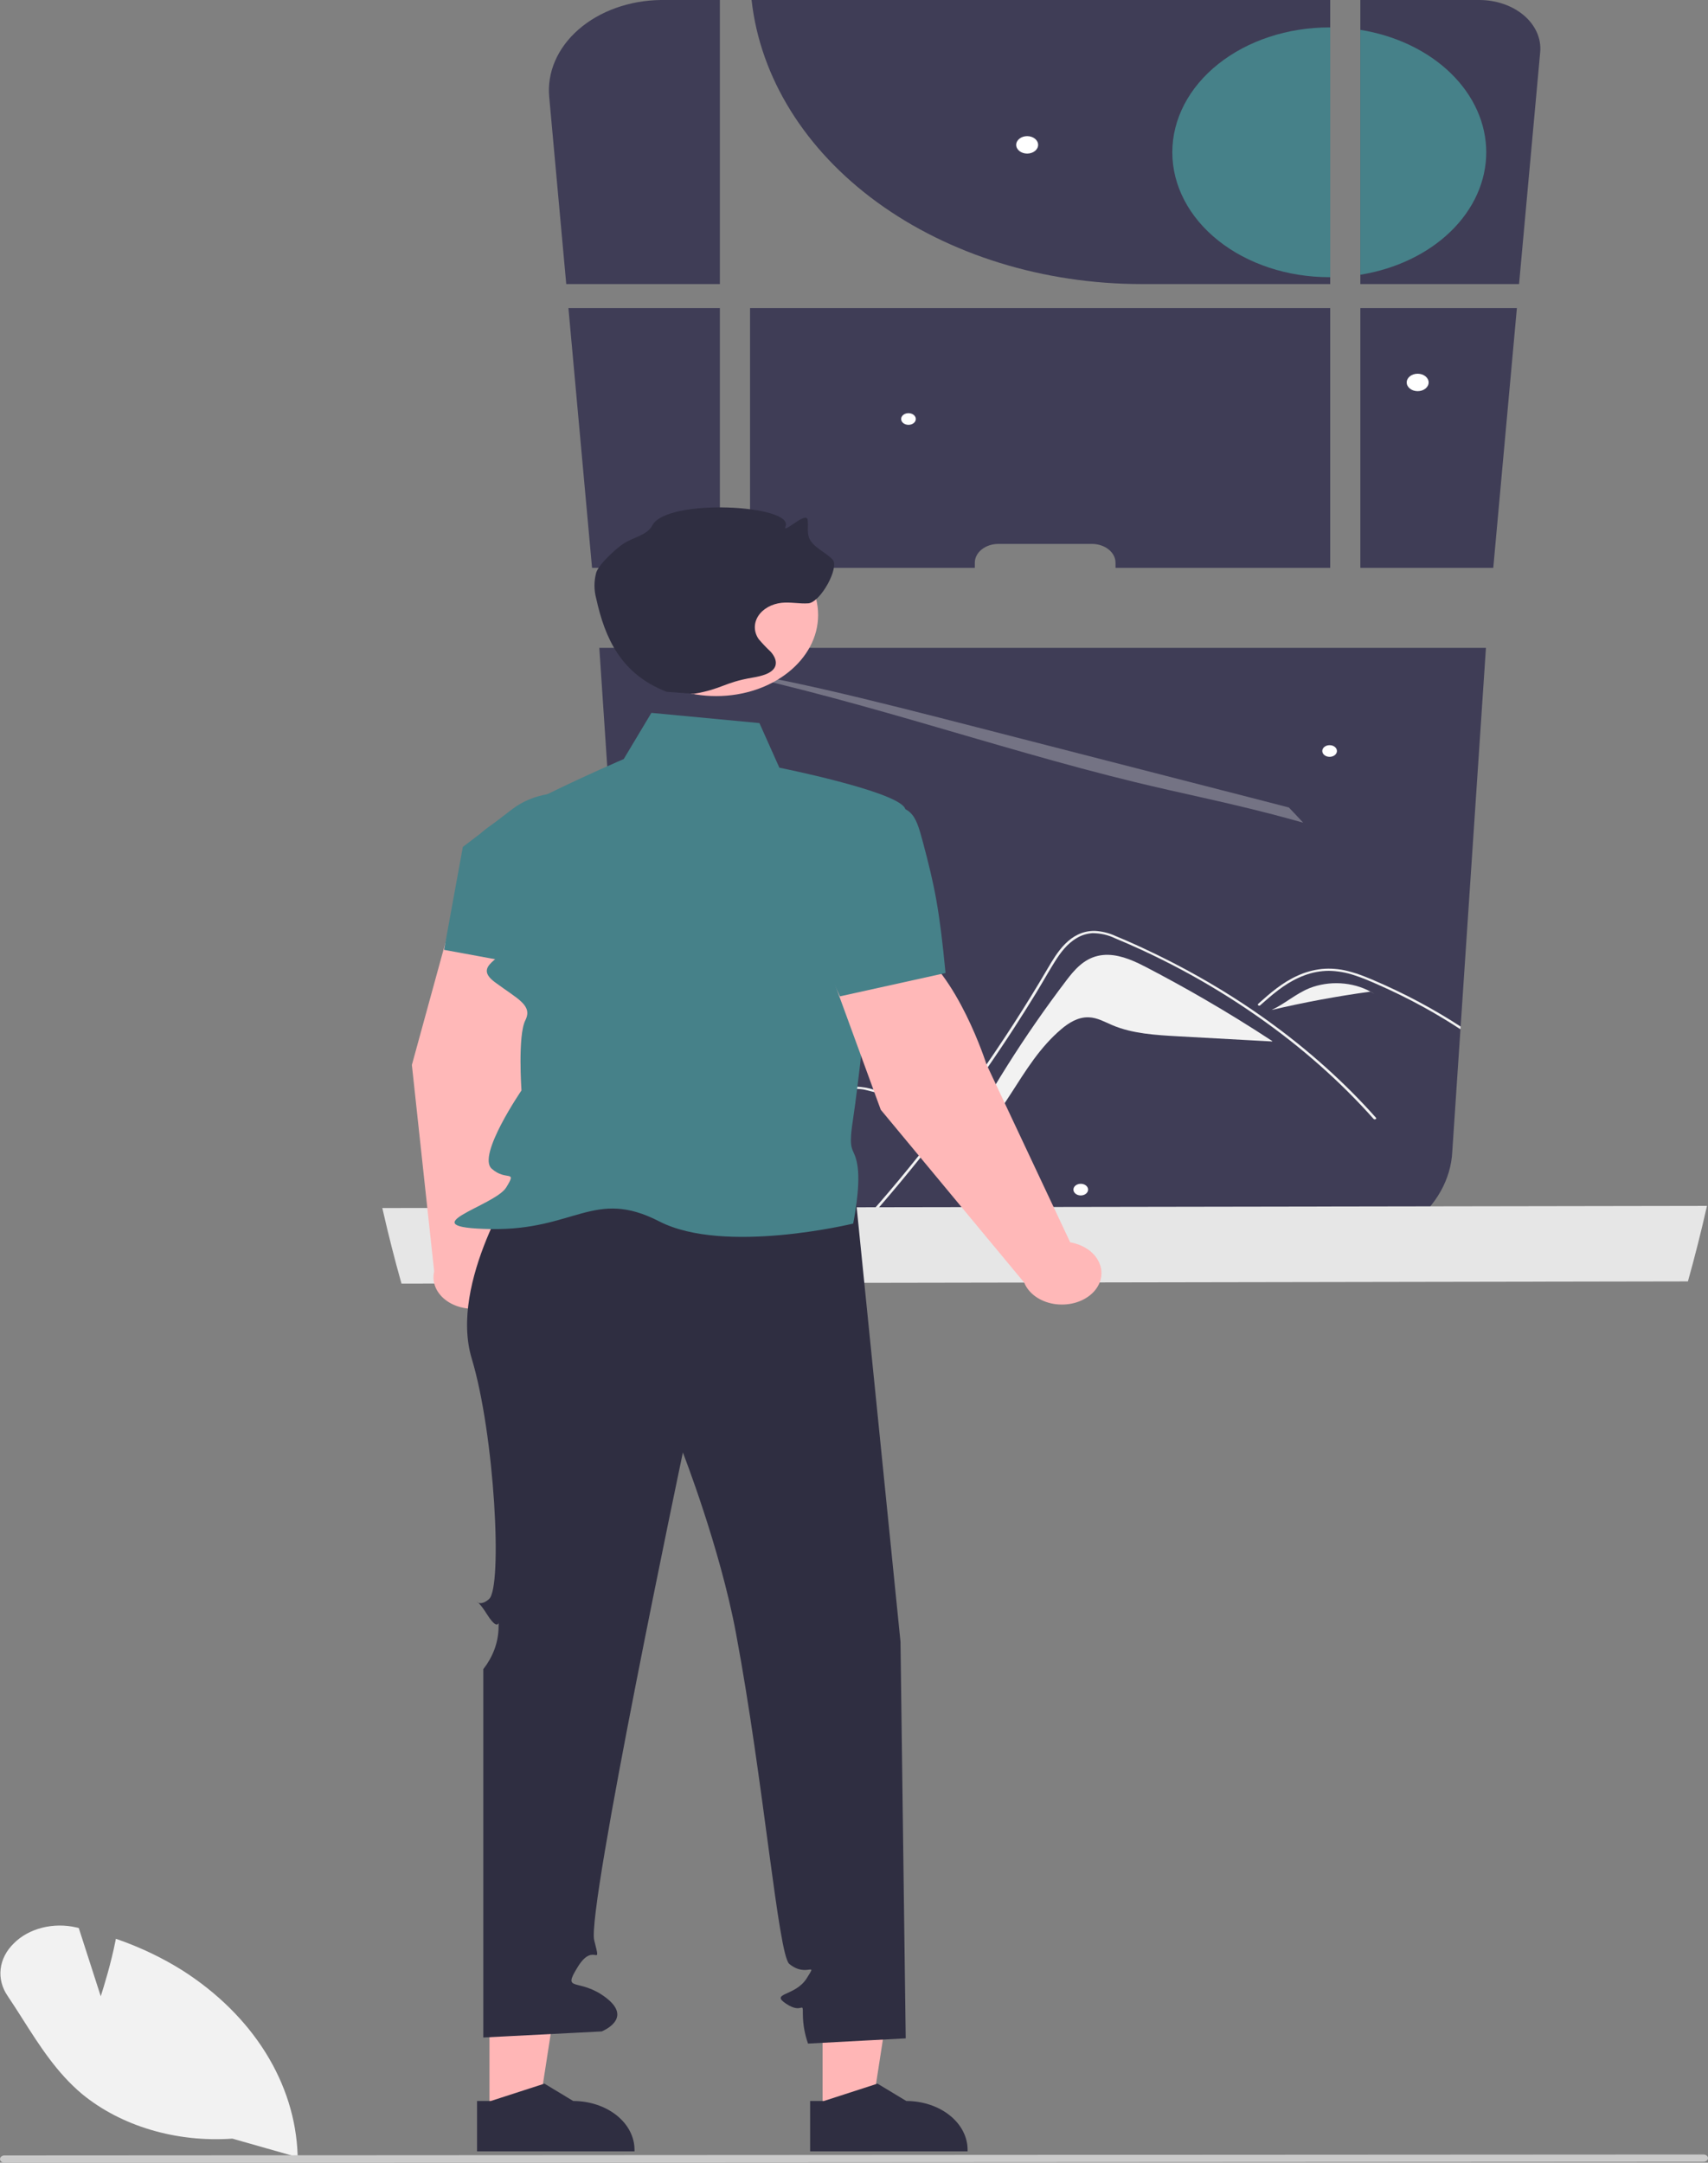 <svg width="447" height="566" viewBox="0 0 447 566" fill="none" xmlns="http://www.w3.org/2000/svg">
<rect x="0" y="0" width="447" height="566" fill="#808080" stroke="none"/>
<g clip-path="url(#clip0_49_2498)">
<path d="M255.118 147.273C255.118 146.626 255.278 145.986 255.589 145.388C255.9 144.79 256.356 144.247 256.931 143.789C257.506 143.332 258.189 142.969 258.94 142.722C259.692 142.474 260.497 142.347 261.31 142.347H285.738C286.552 142.346 287.358 142.473 288.111 142.72C288.863 142.967 289.547 143.329 290.123 143.787C290.699 144.245 291.156 144.788 291.468 145.386C291.78 145.985 291.94 146.626 291.94 147.273V148.621H348.129V80.624H196.294V148.621H255.118V147.273Z" fill="#3F3D56"/>
<path d="M396.984 80.624H356.015V148.621H390.802L396.984 80.624Z" fill="#3F3D56"/>
<path d="M348.127 0V74.342H298.761C273.149 74.339 248.466 66.706 229.574 52.947C210.683 39.187 198.952 20.298 196.693 0H348.127Z" fill="#3F3D56"/>
<path d="M403.084 13.639L397.553 74.342H356.012V0H387.153C389.349 0.001 391.521 0.362 393.533 1.06C395.546 1.759 397.357 2.78 398.851 4.059C400.346 5.339 401.493 6.85 402.222 8.499C402.95 10.147 403.243 11.897 403.084 13.639Z" fill="#3F3D56"/>
<path d="M388.886 169.546L382.263 268.664L382.213 269.382L380.079 301.34C379.746 308.613 375.88 315.5 369.295 320.552C362.71 325.604 353.918 328.427 344.77 328.427H200.961C195.066 328.433 189.264 327.259 184.088 325.015C183.998 324.975 183.908 324.935 183.827 324.903C182.976 324.529 182.154 324.122 181.353 323.7C181.152 323.588 180.952 323.484 180.751 323.373C176.259 320.884 172.555 317.598 169.935 313.773C167.314 309.949 165.848 305.692 165.652 301.34L156.845 169.546H388.886Z" fill="#3F3D56"/>
<path d="M143.739 25.43L148.191 74.342H188.399V0H173.327C173.193 0 173.06 0 172.926 0.001C168.872 0.05 164.874 0.759 161.177 2.083C157.48 3.407 154.163 5.318 151.429 7.7C148.695 10.082 146.603 12.883 145.28 15.932C143.958 18.982 143.433 22.214 143.739 25.43Z" fill="#3F3D56"/>
<path d="M154.944 148.621H188.399V80.624H148.762L154.944 148.621Z" fill="#3F3D56"/>
<path d="M347.886 7.174H348.127V72.541H347.886C336.991 72.541 326.542 69.097 318.838 62.968C311.134 56.839 306.806 48.526 306.806 39.858C306.806 31.189 311.134 22.876 318.838 16.747C326.542 10.618 336.991 7.174 347.886 7.174Z" fill="#468189"/>
<path d="M388.966 39.858C388.964 47.404 385.681 54.717 379.675 60.558C373.669 66.398 365.309 70.406 356.012 71.903V7.812C365.309 9.309 373.669 13.317 379.675 19.157C385.681 24.998 388.964 32.311 388.966 39.858Z" fill="#468189"/>
<path opacity="0.3" d="M185.473 175.057C191.157 175.269 202.914 177.515 215.654 180.419C228.387 183.325 242.198 186.871 255.833 190.379C279.701 196.513 303.568 202.646 327.434 208.777C330.715 209.618 334.005 210.467 337.304 211.324C338.567 212.638 339.824 213.966 341.057 215.307C338.157 214.492 335.246 213.702 332.343 212.95C319.94 209.744 309.178 207.629 297.141 204.712C278.617 200.226 259.075 194.335 240.121 188.849C221.17 183.358 199.426 177.449 185.473 175.057Z" fill="#F0F0F0"/>
<path d="M268.818 40.195C270.403 40.195 271.687 39.173 271.687 37.913C271.687 36.652 270.403 35.63 268.818 35.63C267.234 35.63 265.949 36.652 265.949 37.913C265.949 39.173 267.234 40.195 268.818 40.195Z" fill="white"/>
<path d="M371.017 102.373C372.601 102.373 373.886 101.351 373.886 100.091C373.886 98.83 372.601 97.808 371.017 97.808C369.432 97.808 368.148 98.83 368.148 100.091C368.148 101.351 369.432 102.373 371.017 102.373Z" fill="white"/>
<path d="M282.845 312.862C283.905 312.862 284.764 312.179 284.764 311.336C284.764 310.493 283.905 309.81 282.845 309.81C281.786 309.81 280.927 310.493 280.927 311.336C280.927 312.179 281.786 312.862 282.845 312.862Z" fill="white"/>
<path d="M347.972 198.072C349.031 198.072 349.89 197.389 349.89 196.546C349.89 195.703 349.031 195.02 347.972 195.02C346.913 195.02 346.054 195.703 346.054 196.546C346.054 197.389 346.913 198.072 347.972 198.072Z" fill="white"/>
<path d="M237.758 111.183C238.817 111.183 239.676 110.499 239.676 109.657C239.676 108.814 238.817 108.13 237.758 108.13C236.698 108.13 235.84 108.814 235.84 109.657C235.84 110.499 236.698 111.183 237.758 111.183Z" fill="white"/>
<path d="M209.703 236.335C210.763 236.335 211.621 235.652 211.621 234.809C211.621 233.966 210.763 233.283 209.703 233.283C208.644 233.283 207.785 233.966 207.785 234.809C207.785 235.652 208.644 236.335 209.703 236.335Z" fill="white"/>
<path d="M300.024 253.149C299.353 252.799 298.658 252.447 297.946 252.11C294.622 250.544 290.928 249.323 287.317 250.159C283.534 251.035 281.116 253.9 279.078 256.584C268.043 271.108 258.472 286.305 250.456 302.032C263.166 293.599 266.446 278.92 277.775 269.319C279.692 267.698 282.129 266.143 284.923 266.242C287.176 266.32 289.11 267.449 291.096 268.294C296.327 270.524 302.453 270.892 308.374 271.217C316.568 271.668 324.763 272.118 332.96 272.567L332.971 272.463C327.165 268.648 321.22 264.979 315.137 261.458C310.184 258.586 305.146 255.817 300.024 253.149Z" fill="#F2F2F2"/>
<path d="M356.854 288.976C348.346 279.973 338.634 271.732 327.887 264.4C327.026 263.81 326.154 263.228 325.272 262.646C323.389 261.41 321.482 260.201 319.551 259.019C315.463 256.532 311.269 254.177 306.967 251.956C304.382 250.625 301.76 249.341 299.101 248.106C298.43 247.795 297.759 247.484 297.078 247.181C295.384 246.424 293.691 245.666 291.958 244.965C290.301 244.192 288.443 243.734 286.527 243.626C279.944 243.546 276.528 249.477 274.183 253.471C273.452 254.73 272.707 255.984 271.949 257.233C269.103 261.976 266.144 266.674 263.071 271.327C261.178 274.205 259.244 277.064 257.27 279.904C254.465 283.93 251.582 287.916 248.623 291.861C245.076 296.597 241.419 301.276 237.652 305.899C231.169 313.847 224.727 321.133 217.813 328.427H218.856C226.561 320.176 233.878 311.721 240.808 303.061C246.82 295.552 252.538 287.902 257.962 280.111C260.537 276.405 263.045 272.669 265.486 268.903C267.37 265.978 269.217 263.042 271.027 260.095C271.548 259.25 272.049 258.405 272.55 257.552C273.732 255.551 274.884 253.542 276.127 251.573C277.54 249.333 279.253 246.974 281.858 245.467C283.038 244.753 284.448 244.319 285.926 244.216C288.01 244.229 290.051 244.695 291.827 245.563C294.182 246.543 296.513 247.564 298.821 248.624C305.843 251.877 312.597 255.485 319.04 259.425C322.507 261.546 325.877 263.751 329.15 266.042C340.54 273.996 350.719 282.986 359.479 292.826C359.749 293.129 360.381 292.842 360.11 292.531C359.048 291.335 357.963 290.15 356.854 288.976Z" fill="#F2F2F2"/>
<path d="M376.782 265.268C373.035 263.052 369.154 260.99 365.14 259.083C363.136 258.126 361.112 257.217 359.048 256.34C358.427 256.077 357.796 255.822 357.164 255.575C355.721 254.993 354.22 254.508 352.676 254.124C350.492 253.562 348.182 253.38 345.902 253.59C343.7 253.845 341.579 254.429 339.65 255.312C335.552 257.138 332.376 259.951 329.29 262.702C329.226 262.758 329.191 262.831 329.193 262.907C329.195 262.982 329.233 263.054 329.3 263.108C329.33 263.138 329.368 263.162 329.412 263.179C329.455 263.195 329.502 263.204 329.551 263.204C329.599 263.204 329.646 263.195 329.69 263.179C329.733 263.162 329.771 263.138 329.801 263.108C330.192 262.773 330.563 262.431 330.953 262.096C333.989 259.417 337.246 256.779 341.424 255.248C343.411 254.491 345.583 254.091 347.786 254.076C350.057 254.123 352.297 254.51 354.389 255.216C355.381 255.535 356.353 255.894 357.315 256.277C358.407 256.715 359.489 257.185 360.551 257.656C362.565 258.541 364.549 259.463 366.502 260.422C370.4 262.335 374.171 264.397 377.814 266.608C379.307 267.508 380.77 268.425 382.213 269.382L382.263 268.664C380.47 267.493 378.643 266.361 376.782 265.268Z" fill="#F2F2F2"/>
<path d="M199.788 305.07C204.057 300.813 208.362 296.578 212.704 292.364C213.746 291.343 214.798 290.315 215.86 289.303C216.712 288.459 217.643 287.667 218.645 286.935C219.625 286.201 220.78 285.632 222.042 285.261C223.455 284.911 224.965 284.894 226.39 285.213C228.02 285.59 229.625 286.031 231.2 286.536L236.079 287.955L245.888 290.809C245.949 290.832 246.019 290.837 246.084 290.824C246.15 290.811 246.208 290.781 246.249 290.737C246.287 290.699 246.313 290.653 246.325 290.605C246.337 290.557 246.335 290.507 246.318 290.46C246.301 290.413 246.271 290.369 246.23 290.333C246.188 290.297 246.136 290.269 246.078 290.251L243.614 289.526L233.734 286.656C232.091 286.178 230.458 285.691 228.815 285.221C227.309 284.717 225.699 284.436 224.066 284.392C221.28 284.432 218.956 285.787 217.092 287.318C216.08 288.155 215.158 289.055 214.237 289.956C213.144 291.016 212.042 292.085 210.95 293.153C206.562 297.426 202.203 301.722 197.875 306.043C193.546 310.363 189.245 314.697 184.97 319.044C183.557 320.487 182.151 321.93 180.751 323.373C180.952 323.484 181.152 323.588 181.353 323.7C183.236 321.755 185.133 319.815 187.044 317.88C191.262 313.592 195.51 309.322 199.788 305.07Z" fill="#F2F2F2"/>
<path d="M342.712 258.61C339.071 260.099 336.308 262.679 332.776 264.326C341.282 262.323 349.928 260.718 358.669 259.518C356.35 258.254 353.65 257.504 350.846 257.344C348.041 257.185 345.234 257.622 342.712 258.61Z" fill="#F2F2F2"/>
<path d="M358.669 259.518C359.016 259.711 359.354 259.915 359.679 260.132L358.718 259.511L358.669 259.518Z" fill="#F2F2F2"/>
<path d="M222.466 288.542C221.066 289.034 219.869 289.83 219.01 290.837C207.026 302.443 195.041 314.05 183.057 325.656C199.675 315.637 213.545 303.022 223.815 288.584L222.466 288.542Z" fill="#F2F2F2"/>
<path d="M100.056 316.156C100.06 316.177 100.065 316.19 100.069 316.211C100.1 316.354 100.13 316.484 100.165 316.627V316.634C101.654 323.177 103.289 329.61 105.072 335.933L441.745 335.36C443.552 328.906 445.211 322.334 446.721 315.644C446.726 315.628 446.729 315.612 446.73 315.596L100.056 316.156Z" fill="#E6E6E6"/>
<path d="M117.228 244.314L140.655 243.754C146.982 254.827 139.237 278.776 139.237 278.776L130.527 328.043C131.907 328.984 132.951 330.198 133.553 331.563C134.156 332.927 134.296 334.394 133.96 335.815C133.623 337.236 132.822 338.562 131.637 339.659C130.453 340.755 128.925 341.584 127.21 342.062C125.494 342.54 123.65 342.65 121.864 342.38C120.079 342.111 118.413 341.472 117.036 340.528C115.659 339.584 114.619 338.368 114.021 337.003C113.422 335.637 113.286 334.17 113.627 332.749L107.792 278.71L117.228 244.314Z" fill="#FFB8B8"/>
<path d="M116.214 248.581L121.127 221.661L134.161 211.693C136.728 209.744 139.93 208.405 143.404 207.827C146.878 207.25 150.486 207.457 153.82 208.425C158.329 209.762 162.031 212.411 164.178 215.836C166.326 219.261 166.758 223.208 165.388 226.877C161.222 238.003 154.162 251.684 144.185 253.68L144.084 253.701L116.214 248.581Z" fill="#468189"/>
<path d="M215.273 553.176H228.055L234.135 513.953L215.271 513.954L215.273 553.176Z" fill="#FFB6B6"/>
<path d="M212.018 549.855V563.032H253.228V562.617C253.227 559.232 251.537 555.987 248.529 553.593C245.521 551.2 241.441 549.855 237.187 549.855L229.652 545.311L229.261 545.438L215.615 549.855H212.018Z" fill="#2F2E41"/>
<path d="M128.104 553.176H140.886L146.966 513.953L128.102 513.954L128.104 553.176Z" fill="#FFB6B6"/>
<path d="M124.849 549.855V563.032H166.059V562.617C166.058 559.232 164.368 555.987 161.359 553.593C158.351 551.2 154.272 549.855 150.017 549.855L142.483 545.311L142.092 545.438L128.446 549.855H124.849Z" fill="#2F2E41"/>
<path d="M223.833 312.304L135.655 308.197C135.655 308.197 117.438 335.601 123.45 355.53C129.462 375.459 131.55 415.251 128.001 418.472C124.452 421.693 123.45 416.113 127.458 422.491C131.511 428.94 130.464 420.896 130.464 426.476C130.292 430.147 128.922 433.718 126.487 436.838V533.234L157.452 531.65C157.452 531.65 165.816 528.399 158.66 522.875C151.505 517.352 146.923 521.695 151.218 514.741C155.512 507.786 157.516 515.757 155.512 507.786C153.509 499.814 178.714 380.142 178.714 380.142C178.714 380.142 188.381 404.875 192.584 427.274C199.821 465.838 203.676 511.58 206.56 513.971C211.12 517.75 214.126 512.967 211.12 517.75C208.115 522.533 201.385 521.51 205.752 524.413C210.119 527.316 210.119 523.33 210.119 527.316C210.153 529.856 210.606 532.382 211.466 534.828L237.034 533.462L235.668 429.665L223.833 312.304Z" fill="#2F2E41"/>
<path d="M198.749 189.24L170.474 186.563L163.234 198.654C163.234 198.654 123.569 215.689 125.012 219.844C126.456 224 137.477 241.537 134.472 246.32C131.466 251.103 123.64 252.694 129.557 257.08C135.474 261.466 139.481 263.06 137.477 267.046C135.474 271.032 136.475 285.381 136.475 285.381C136.475 285.381 124.841 302.374 128.654 305.834C132.468 309.295 135.474 305.9 132.468 310.786C129.462 315.672 106.338 321.268 128.42 321.659C150.503 322.05 155.512 310.889 172.546 319.658C189.579 328.427 223.282 320.223 223.282 320.223C223.282 320.223 225.239 310.889 224.442 305.309C223.645 299.729 221.78 302.5 223.214 293.143C224.647 283.786 226.993 261.609 226.993 261.609C226.993 261.609 240.008 215.692 236.67 211.245C233.333 206.799 203.969 200.914 203.969 200.914L198.749 189.24Z" fill="#468189"/>
<path d="M218.147 256.621L238.395 247.23C250.599 254.555 258.167 278.54 258.167 278.54L280.082 325.137C281.86 325.44 283.505 326.11 284.854 327.08C286.202 328.05 287.205 329.285 287.763 330.662C288.32 332.038 288.412 333.507 288.029 334.921C287.646 336.335 286.802 337.643 285.581 338.715C284.36 339.786 282.807 340.583 281.076 341.025C279.345 341.467 277.498 341.538 275.722 341.232C273.945 340.926 272.302 340.252 270.956 339.28C269.611 338.307 268.611 337.07 268.058 335.692L230.498 290.428L218.147 256.621Z" fill="#FFB8B8"/>
<path d="M219.817 260.756L207.977 235.237L213.447 221.527C214.533 218.839 216.543 216.446 219.249 214.619C221.955 212.792 225.249 211.603 228.759 211.187C238.643 210.071 239.516 212.829 241.588 220.598C244.605 231.957 245.844 237.88 247.453 254.611L247.377 254.667L219.817 260.756Z" fill="#468189"/>
<path d="M187.426 182.173C202.163 182.173 214.11 172.668 214.11 160.944C214.11 149.219 202.163 139.714 187.426 139.714C172.689 139.714 160.743 149.219 160.743 160.944C160.743 172.668 172.689 182.173 187.426 182.173Z" fill="#FFB8B8"/>
<path d="M181.599 181.575C189.091 180.303 189.419 178.622 196.912 177.35C199.298 176.945 202.071 176.28 202.854 174.442C203.412 173.133 202.694 171.687 201.69 170.559C200.565 169.507 199.516 168.404 198.549 167.256C197.915 166.339 197.572 165.312 197.549 164.265C197.526 163.218 197.824 162.183 198.416 161.248C199.009 160.313 199.879 159.507 200.951 158.9C202.023 158.292 203.264 157.902 204.569 157.761C206.88 157.513 209.227 158.064 211.55 157.895C214.735 157.663 219.816 148.434 217.87 146.414C215.976 144.447 212.779 143.216 211.791 140.867C211.144 139.33 211.61 137.646 211.363 136.038C210.997 133.653 204.674 140.049 205.58 137.757C207.801 132.136 174.521 130.304 170.728 137.49C169.311 140.175 165.782 140.509 162.995 142.398C161.168 143.636 156.753 147.638 156.041 149.842C155.433 152.073 155.428 154.382 156.027 156.615C158.333 167.069 162.498 176.393 174.481 181.058" fill="#2F2E41"/>
<path d="M60.811 559.704C53.576 560.212 46.289 559.427 39.483 557.407C32.678 555.387 26.526 552.183 21.476 548.03C14.872 542.491 10.341 535.361 5.958 528.466C4.683 526.46 3.364 524.385 2.022 522.397C0.527 520.229 -0.119 517.754 0.169 515.292C0.457 512.829 1.665 510.492 3.637 508.581C5.528 506.67 8.094 505.253 11.005 504.513C13.916 503.773 17.039 503.744 19.972 504.428L20.611 504.575L26.367 522.443C27.225 519.778 29.068 513.773 30.232 507.89L30.33 507.397L30.903 507.6C36.913 509.716 42.563 512.425 47.722 515.664C56.861 521.496 64.293 528.841 69.504 537.189C74.714 545.537 77.576 554.688 77.893 564.006L77.908 564.561L60.811 559.704Z" fill="#F2F2F2"/>
<path d="M445.807 565.755L1.193 566C0.877 566 0.573 565.9 0.349 565.722C0.126 565.544 0 565.303 0 565.051C0 564.799 0.126 564.558 0.349 564.38C0.573 564.202 0.877 564.102 1.193 564.102L445.807 563.857C446.123 563.857 446.427 563.957 446.651 564.135C446.874 564.313 447 564.554 447 564.806C447 565.058 446.874 565.299 446.651 565.477C446.427 565.655 446.123 565.755 445.807 565.755Z" fill="#CACACA"/>
</g>
<defs>
<clipPath id="clip0_49_2498">
<rect width="447" height="566" fill="white"/>
</clipPath>
</defs>
</svg>

